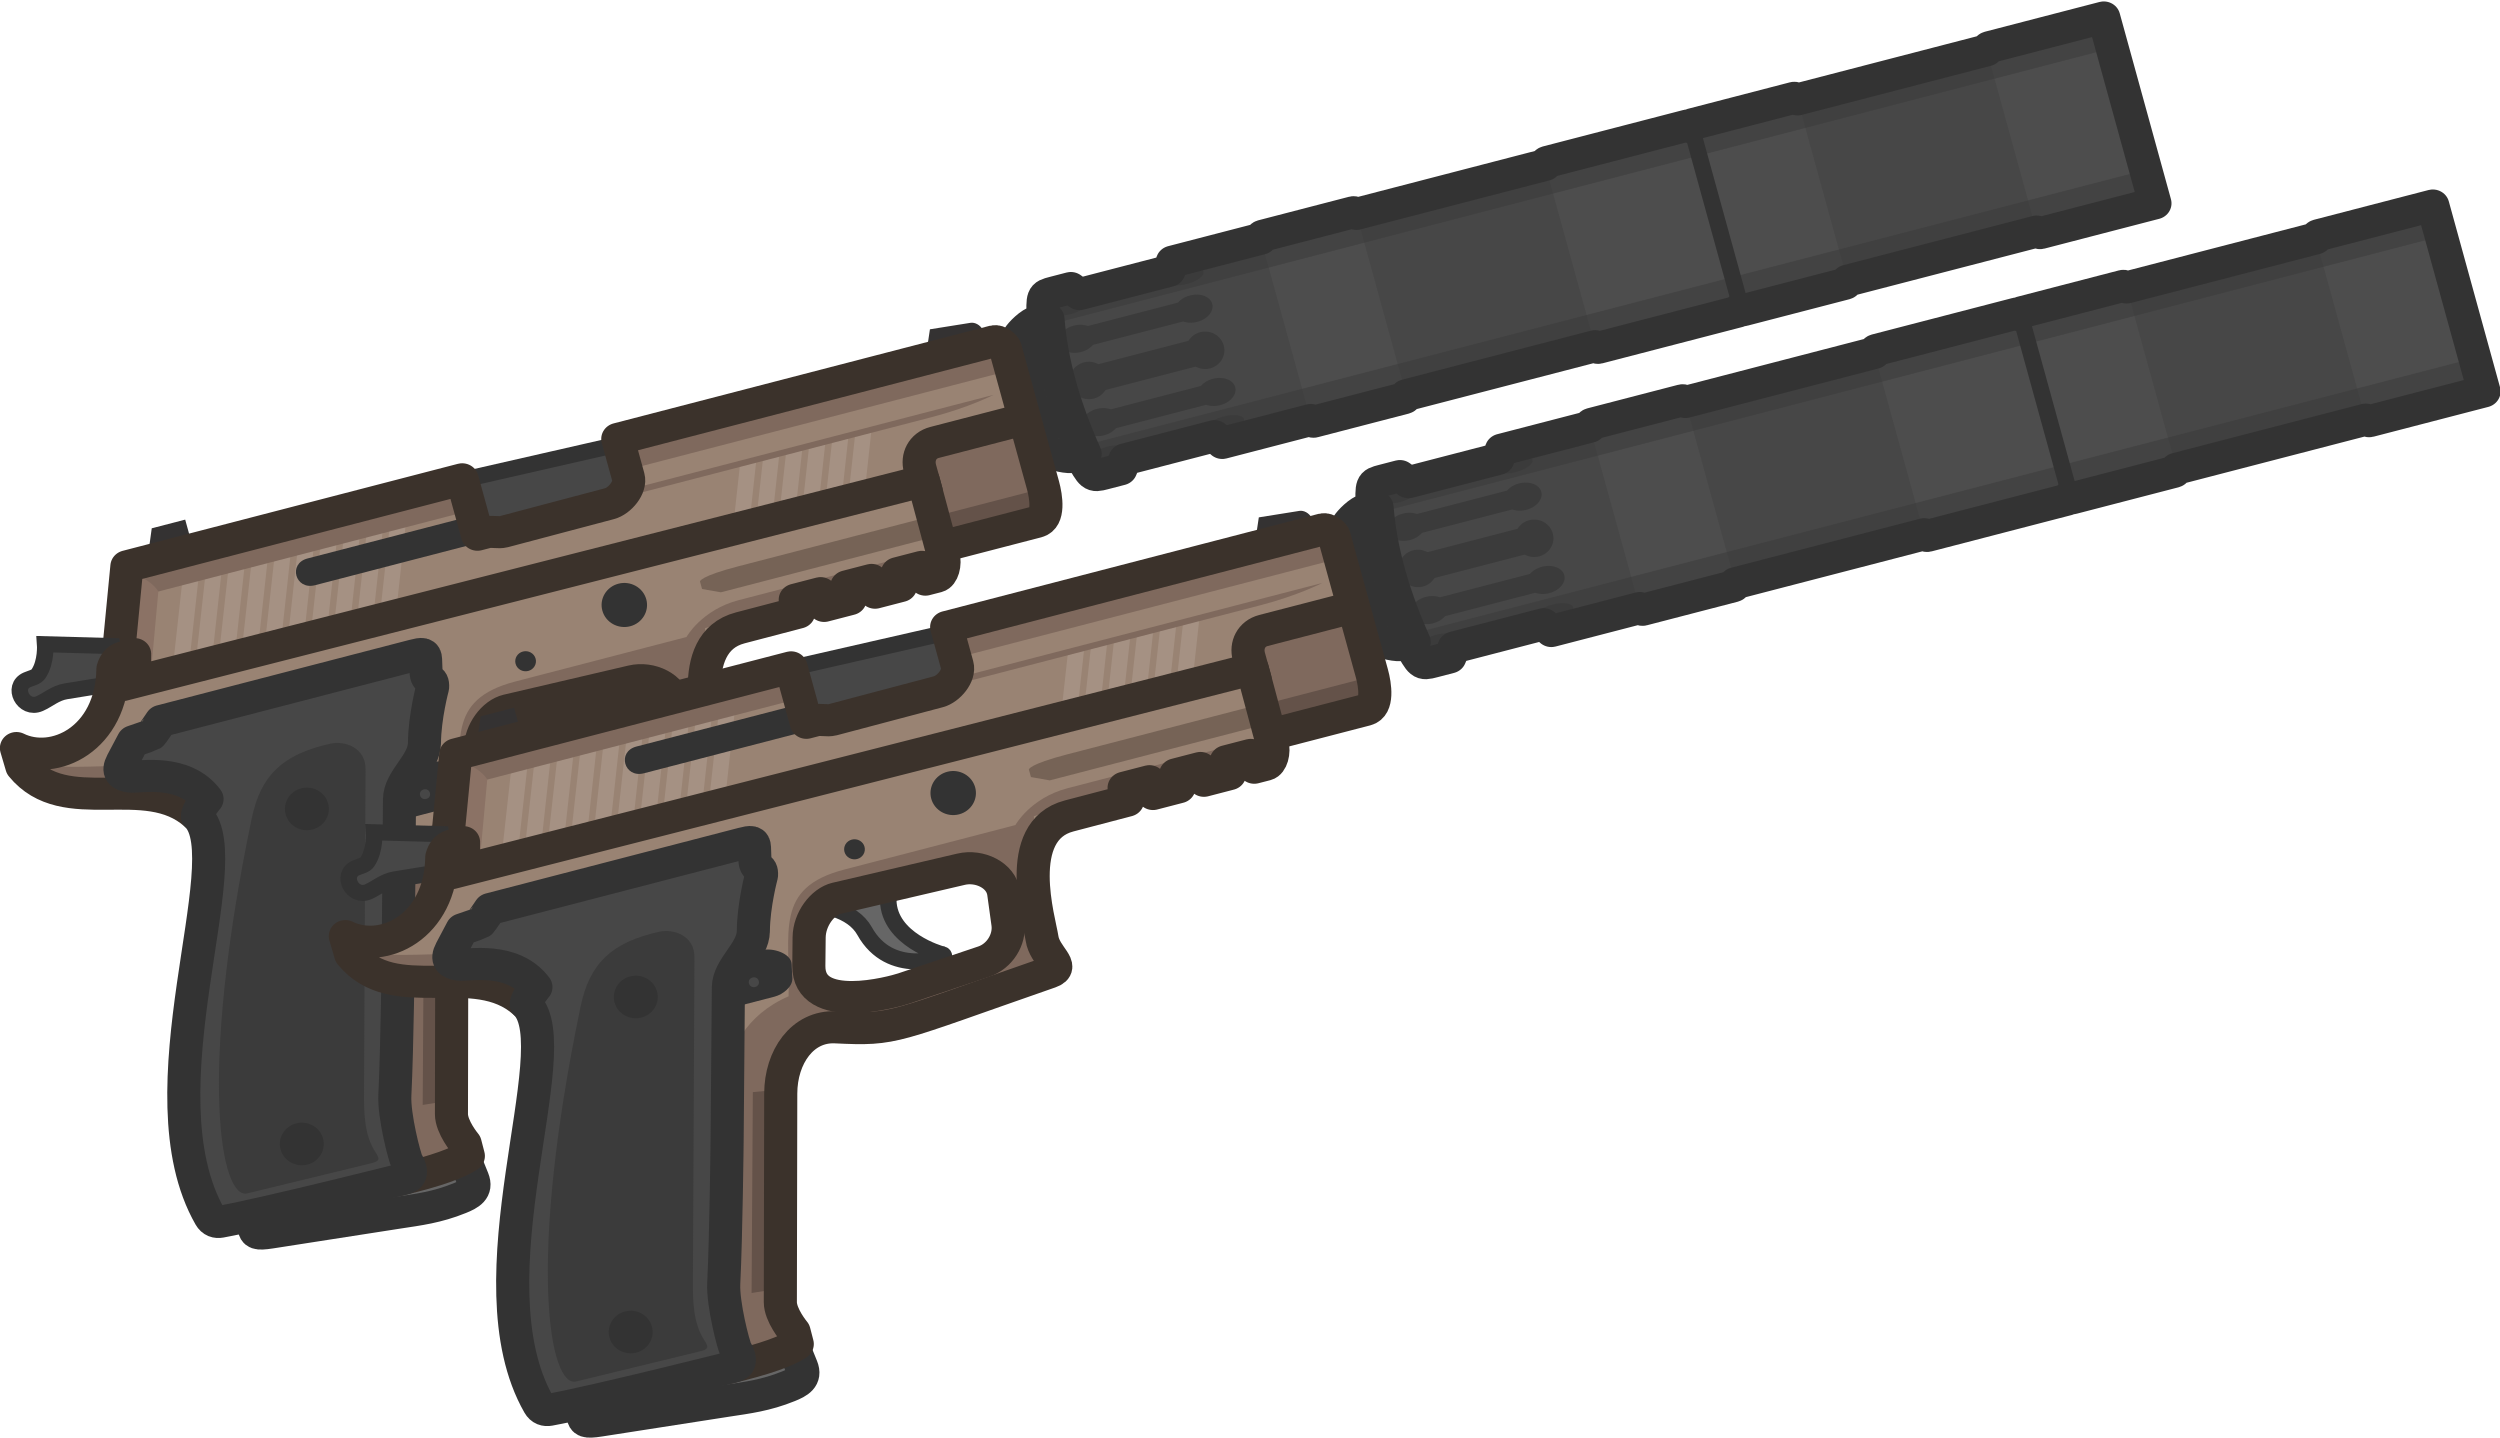 <svg xmlns="http://www.w3.org/2000/svg" xml:space="preserve" width="115.001" height="66.14" viewBox="0 0 30.427 17.5"><g style="display:inline;opacity:1;stroke-width:1.484;stroke-dasharray:none"><g style="display:inline;opacity:1;stroke-width:1.484;stroke-dasharray:none"><path d="M53.11 3.04S53.24.388 53.36.27c.14-.14.67-.476 1.018-.476h.243c.264-1.09.256-1.096.786-1.096h.795l.3.373h4.16l.256-.373h4.11s.052-.11.102-.11h4.226c.052 0 .11.11.11.11h8.774s.058-.11.11-.11h6.53c.05 0 .102.11.102.11s.052-.11.102-.11h4.746c.057 0 .131.11.131.11h8.79s.08-.11.138-.11h5.327v8.906h-5.327c-.059 0-.138-.11-.138-.11h-8.79s-.074.11-.131.11h-4.746c-.05 0-.102-.11-.102-.11s-.052.11-.102.11h-6.53c-.052 0-.11-.11-.11-.11h-8.774s-.058.11-.11.11h-4.226c-.05 0-.103-.11-.103-.11h-4.11l-.255-.394h-4.16l-.3.395h-.795c-.53 0-.522-.007-.786-1.097h-.243c-.348 0-.878-.335-1.018-.475-.12-.12-.248-2.772-.248-2.772" style="opacity:1;fill:#474747;fill-opacity:1;stroke:none;stroke-width:1.484;stroke-linecap:round;stroke-linejoin:round;stroke-miterlimit:10.8;stroke-dasharray:none;stroke-opacity:1;paint-order:fill markers stroke" transform="matrix(.262 -.068 .07 .254 -1.601 7.658)"/><path d="M65.026-1.303h4.439v8.687h-4.439zm13.213 0H89.96v8.687H78.24Zm20.51 0 5.466-.11v8.906l-5.465-.11Z" style="display:inline;opacity:1;fill:#4d4d4d;fill-opacity:1;stroke:none;stroke-width:1.484;stroke-linecap:round;stroke-linejoin:round;stroke-miterlimit:10.8;stroke-dasharray:none;stroke-opacity:1;paint-order:fill markers stroke" transform="matrix(.262 -.068 .07 .254 -1.601 7.658)"/><path d="M54.755-1.039 103.8-.99l.006 1.046-49.181.033zM55.014 5.888h48.87l-.097 1.291h-48.87Z" style="display:inline;opacity:1;fill:#3b3b3b;fill-opacity:.5;stroke-width:1.484;stroke-linecap:round;stroke-linejoin:round;stroke-miterlimit:10.8;stroke-dasharray:none;paint-order:fill markers stroke" transform="matrix(.262 -.068 .07 .254 -1.601 7.658)"/><path d="M85.025-1.228v8.54" style="fill:#474747;fill-opacity:1;stroke:#333;stroke-width:.742;stroke-linecap:round;stroke-linejoin:round;stroke-miterlimit:10.8;stroke-dasharray:none;stroke-opacity:1;paint-order:fill markers stroke" transform="matrix(.262 -.068 .07 .254 -1.601 7.658)"/><g style="display:inline;stroke-width:1.484;stroke-dasharray:none"><path d="M56.5 3.488c-.04 0-.223.247-.618.247a.866.866 0 0 1 0-1.732c.393 0 .578.244.618.248h4.16c.04-.004.225-.248.619-.248a.866.866 0 0 1 0 1.732c-.395 0-.578-.247-.619-.247zM56.5 1.324c-.04 0-.223.18-.618.18-.478 0-.866-.282-.866-.631s.388-.632.866-.632c.393 0 .578.178.618.18h4.16c.04-.002.225-.18.619-.18.478 0 .865.283.865.632s-.387.632-.865.632c-.395 0-.578-.18-.619-.18zM56.5 5.317c-.04 0-.223.18-.618.18-.478 0-.866-.283-.866-.632s.388-.632.866-.632c.393 0 .578.178.618.181h4.16c.04-.003.225-.18.619-.18.478 0 .865.282.865.631s-.387.632-.865.632c-.395 0-.578-.18-.619-.18z" style="display:inline;fill:#3b3b3b;fill-opacity:1;stroke-width:1.484;stroke-linecap:round;stroke-linejoin:round;stroke-miterlimit:10.8;stroke-dasharray:none;paint-order:fill markers stroke" transform="matrix(.262 -.068 .07 .254 -1.589 7.702)"/><g style="stroke-width:1.484;stroke-dasharray:none"><path d="M56.5-.468c-.04 0-.223.1-.618.1-.478 0-.866-.158-.866-.353 0-.196.388-.354.866-.354.393 0 .578.1.618.101h4.16c.04-.001.225-.101.619-.101.478 0 .865.158.865.354s-.387.354-.865.354c-.395 0-.578-.101-.619-.101zM56.5 6.59c-.04 0-.223.1-.618.1-.478 0-.866-.158-.866-.353 0-.196.388-.354.866-.354.393 0 .578.1.618.101h4.16c.04-.001.225-.101.619-.101.478 0 .865.158.865.354s-.387.354-.865.354c-.395 0-.578-.101-.619-.101z" style="display:inline;fill:#3b3b3b;fill-opacity:1;stroke-width:1.484;stroke-linecap:round;stroke-linejoin:round;stroke-miterlimit:10.8;stroke-dasharray:none;paint-order:fill markers stroke" transform="matrix(.262 -.068 .07 .254 -1.585 7.717)"/></g></g><g style="stroke-width:1.484;stroke-dasharray:none"><path d="M54.444 2.97s-.972-.468-.972-1.047c0-.578.972-1.047.972-1.047zM54.444 5.461s-.972-.468-.972-1.047c0-.578.972-1.047.972-1.047z" style="display:inline;opacity:1;fill:#3b3b3b;stroke-width:1.484;stroke-linecap:round;stroke-linejoin:round;stroke-miterlimit:10.8;stroke-dasharray:none;paint-order:fill markers stroke" transform="matrix(.262 -.068 .07 .254 -1.61 7.625)"/></g><path d="M53.11 3.04S53.24.388 53.36.27c.14-.14.67-.476 1.018-.476h.243c.264-1.09.256-1.096.786-1.096h.795l.3.373h4.16l.256-.373h4.11s.052-.11.102-.11h4.226c.052 0 .11.11.11.11h8.774s.058-.11.11-.11h6.53c.05 0 .102.11.102.11s.052-.11.102-.11h4.746c.057 0 .131.11.131.11h8.79s.08-.11.138-.11h5.327v8.906h-5.327c-.059 0-.138-.11-.138-.11h-8.79s-.074.11-.131.11h-4.746c-.05 0-.102-.11-.102-.11s-.052.11-.102.11h-6.53c-.052 0-.11-.11-.11-.11h-8.774s-.058.11-.11.11h-4.226c-.05 0-.103-.11-.103-.11h-4.11l-.255-.394h-4.16l-.3.395h-.795c-.53 0-.522-.007-.786-1.097h-.243c-.348 0-.878-.335-1.018-.475-.12-.12-.248-2.772-.248-2.772" style="opacity:1;fill:none;fill-opacity:1;stroke:#333;stroke-width:1.484;stroke-linecap:round;stroke-linejoin:round;stroke-miterlimit:10.8;stroke-dasharray:none;stroke-opacity:1;paint-order:fill markers stroke" transform="matrix(.262 -.068 .07 .254 -1.601 7.658)"/><path d="M54.84 6.288c-.335-2.236-.384-4.414 0-6.463" style="fill:none;fill-opacity:1;stroke:#333;stroke-width:1.484;stroke-linecap:round;stroke-linejoin:round;stroke-miterlimit:10.8;stroke-dasharray:none;stroke-opacity:1;paint-order:fill markers stroke" transform="matrix(.262 -.068 .07 .254 -1.601 7.658)"/></g><g style="display:inline;opacity:1;stroke-width:1.484;stroke-dasharray:none"><path d="M7.134.188h15.41v2.89h.423c.257 0 .497.17.754.169l4.922-.025c.465-.002 1.129-.472 1.129-.972V.188h17.474c.2 0 .407.317.407.438v6.57c0 .57-.119 1.565-.688 1.565h-4.788V5.757l-37.14.094Z" style="display:inline;opacity:1;fill:#998373;fill-opacity:1;stroke:none;stroke-width:1.484;stroke-linecap:round;stroke-linejoin:round;stroke-miterlimit:10.8;stroke-dasharray:none;stroke-opacity:1;paint-order:fill markers stroke" transform="matrix(.262 -.068 .07 .254 -.295 7.319)"/><g style="display:inline;opacity:1;stroke-width:1.484;stroke-dasharray:none"><path d="M13.17 5.06h.761l1.62-4.217h-.756z" style="display:inline;opacity:1;fill:#a59183;fill-opacity:1;stroke:none;stroke-width:1.484;stroke-linecap:round;stroke-linejoin:round;stroke-miterlimit:10.8;stroke-dasharray:none;stroke-opacity:1;paint-order:fill markers stroke" transform="matrix(.262 -.068 .07 .254 -.295 7.319)"/><path d="M8.891 5.06h.761l1.62-4.217h-.756z" style="display:inline;fill:#a59183;fill-opacity:1;stroke:none;stroke-width:1.484;stroke-linecap:round;stroke-linejoin:round;stroke-miterlimit:10.8;stroke-dasharray:none;stroke-opacity:1;paint-order:fill markers stroke" transform="matrix(.262 -.068 .07 .254 -.295 7.319)"/><path d="M14.24 5.06H15L16.622.843h-.757z" style="display:inline;opacity:1;fill:#a59183;fill-opacity:1;stroke:none;stroke-width:1.484;stroke-linecap:round;stroke-linejoin:round;stroke-miterlimit:10.8;stroke-dasharray:none;stroke-opacity:1;paint-order:fill markers stroke" transform="matrix(.262 -.068 .07 .254 -.295 7.319)"/><path d="M9.961 5.06h.76L12.343.843h-.756Z" style="display:inline;fill:#a59183;fill-opacity:1;stroke:none;stroke-width:1.484;stroke-linecap:round;stroke-linejoin:round;stroke-miterlimit:10.8;stroke-dasharray:none;stroke-opacity:1;paint-order:fill markers stroke" transform="matrix(.262 -.068 .07 .254 -.295 7.319)"/><path d="M15.31 5.06h.76L17.691.843h-.757z" style="display:inline;opacity:1;fill:#a59183;fill-opacity:1;stroke:none;stroke-width:1.484;stroke-linecap:round;stroke-linejoin:round;stroke-miterlimit:10.8;stroke-dasharray:none;stroke-opacity:1;paint-order:fill markers stroke" transform="matrix(.262 -.068 .07 .254 -.295 7.319)"/><path d="M11.03 5.06h.762l1.62-4.217h-.757z" style="display:inline;fill:#a59183;fill-opacity:1;stroke:none;stroke-width:1.484;stroke-linecap:round;stroke-linejoin:round;stroke-miterlimit:10.8;stroke-dasharray:none;stroke-opacity:1;paint-order:fill markers stroke" transform="matrix(.262 -.068 .07 .254 -.295 7.319)"/><path d="M16.38 5.06h.76L18.76.843h-.756Z" style="display:inline;opacity:1;fill:#a59183;fill-opacity:1;stroke:none;stroke-width:1.484;stroke-linecap:round;stroke-linejoin:round;stroke-miterlimit:10.8;stroke-dasharray:none;stroke-opacity:1;paint-order:fill markers stroke" transform="matrix(.262 -.068 .07 .254 -.295 7.319)"/><path d="M12.1 5.06h.761l1.62-4.217h-.756z" style="display:inline;fill:#a59183;fill-opacity:1;stroke:none;stroke-width:1.484;stroke-linecap:round;stroke-linejoin:round;stroke-miterlimit:10.8;stroke-dasharray:none;stroke-opacity:1;paint-order:fill markers stroke" transform="matrix(.262 -.068 .07 .254 -.295 7.319)"/><path d="M17.45 5.06h.76L19.83.843h-.756z" style="display:inline;opacity:1;fill:#a59183;fill-opacity:1;stroke:none;stroke-width:1.484;stroke-linecap:round;stroke-linejoin:round;stroke-miterlimit:10.8;stroke-dasharray:none;stroke-opacity:1;paint-order:fill markers stroke" transform="matrix(.262 -.068 .07 .254 -.295 7.319)"/><path d="M7.822 5.06h.76L10.203.843h-.757Z" style="display:inline;fill:#a59183;fill-opacity:1;stroke:none;stroke-width:1.484;stroke-linecap:round;stroke-linejoin:round;stroke-miterlimit:10.8;stroke-dasharray:none;stroke-opacity:1;paint-order:fill markers stroke" transform="matrix(.262 -.068 .07 .254 -.295 7.319)"/></g><g style="display:inline;opacity:1;stroke-width:1.484;stroke-dasharray:none"><path d="M13.17 5.06h.761l1.62-4.217h-.756z" style="display:inline;opacity:1;fill:#a59183;fill-opacity:1;stroke:none;stroke-width:1.484;stroke-linecap:round;stroke-linejoin:round;stroke-miterlimit:10.8;stroke-dasharray:none;stroke-opacity:1;paint-order:fill markers stroke" transform="matrix(.262 -.068 .07 .254 6.47 6.105)"/><path d="M8.891 5.06h.761l1.62-4.217h-.756zM9.961 5.06h.76L12.343.843h-.756ZM11.03 5.06h.762l1.62-4.217h-.757zM12.1 5.06h.761l1.62-4.217h-.756zM7.822 5.06h.76L10.203.843h-.757Z" style="fill:#a59183;fill-opacity:1;stroke:none;stroke-width:1.484;stroke-linecap:round;stroke-linejoin:round;stroke-miterlimit:10.8;stroke-dasharray:none;stroke-opacity:1;paint-order:fill markers stroke" transform="matrix(.262 -.068 .07 .254 6.47 6.105)"/></g><path d="m7.226.767 40.341-.07v.982H7.016Z" style="display:inline;opacity:1;fill:#7f695d;fill-opacity:1;stroke:none;stroke-width:1.484;stroke-linecap:round;stroke-linejoin:round;stroke-miterlimit:10.8;stroke-dasharray:none;stroke-opacity:1;paint-order:fill markers stroke" transform="matrix(.262 -.068 .07 .254 -.295 7.319)"/><path d="M7.383.801c.127.042.557.498.649.876L6.693 5.35l-.982-.596Z" style="display:inline;opacity:1;fill:#8b7265;fill-opacity:1;stroke:none;stroke-width:1.484;stroke-linecap:round;stroke-linejoin:round;stroke-miterlimit:10.8;stroke-dasharray:none;stroke-opacity:1;paint-order:fill markers stroke" transform="matrix(.262 -.068 .07 .254 -.295 7.319)"/><path d="m22.606.219 7.245.22-.485 2.387-6.74.063z" style="display:inline;opacity:1;fill:#474747;fill-opacity:1;stroke:#333;stroke-width:.742;stroke-linecap:round;stroke-miterlimit:10.8;stroke-dasharray:none;stroke-opacity:1;paint-order:fill markers stroke" transform="matrix(.262 -.068 .07 .254 -.295 7.319)"/><path d="M14.895 1.933h7.51v1.283h-7.51c-.913 0-.92-1.283 0-1.283" style="display:inline;opacity:1;fill:#333;stroke-width:1.484;stroke-linecap:round;stroke-miterlimit:10.8;stroke-dasharray:none;paint-order:fill markers stroke" transform="matrix(.262 -.068 .07 .254 -.295 7.319)"/><path d="m42.96 4.21-.163 3.344 4.677.163V4.022Z" style="display:inline;opacity:1;fill:#7f695d;fill-opacity:1;stroke:none;stroke-width:1.484;stroke-linecap:round;stroke-linejoin:round;stroke-miterlimit:10.8;stroke-dasharray:none;stroke-opacity:1;paint-order:fill markers stroke" transform="matrix(.262 -.068 .07 .254 -.295 7.319)"/><path d="M42.52 6.104V5.028c0-.563.384-1.006.947-1.006h3.811" style="display:inline;opacity:1;fill:none;fill-opacity:1;stroke:#3b322b;stroke-width:1.484;stroke-linecap:round;stroke-linejoin:round;stroke-miterlimit:10.8;stroke-dasharray:none;stroke-opacity:1;paint-order:fill markers stroke" transform="matrix(.262 -.068 .07 .254 -.295 7.319)"/><path d="M42.75 7.332h4.548v1.204H42.75Z" style="display:inline;opacity:1;fill:#645249;fill-opacity:1;stroke-width:1.484;stroke-linecap:round;stroke-linejoin:round;stroke-miterlimit:10.8;stroke-dasharray:none;paint-order:fill markers stroke" transform="matrix(.262 -.068 .07 .254 -.295 7.319)"/><path d="M7.937.132 8.5-1.224h1.554V.265zM44.268-.281l.347-.81 1.836.181c.202.02.393.206.448.447l.065.281z" style="display:inline;opacity:1;fill:#343232;fill-opacity:1;stroke:none;stroke-width:1.484;stroke-linecap:round;stroke-linejoin:round;stroke-miterlimit:10.8;stroke-dasharray:none;stroke-opacity:1;paint-order:fill markers stroke" transform="matrix(.262 -.068 .07 .254 -.295 7.319)"/><path d="M28.554 2.858h15.061c1.786 0 2.97-.28 2.97-.28H28.952Z" style="display:inline;opacity:1;fill:#7f695d;fill-opacity:1;stroke:none;stroke-width:1.484;stroke-linecap:round;stroke-linejoin:round;stroke-miterlimit:10.8;stroke-dasharray:none;stroke-opacity:1;paint-order:fill markers stroke" transform="matrix(.262 -.068 .07 .254 -.295 7.319)"/><path d="M6.968.188h15.576v2.656h.423c.257.001.497.17.754.169l4.922-.025c.465-.002 1.129-.472 1.129-.972V.188h17.474c.2 0 .407.317.407.438v6.57c0 .57-.119 1.565-.688 1.565h-4.788V5.757l-37.305.094Z" style="display:inline;opacity:1;fill:none;fill-opacity:1;stroke:#3b322b;stroke-width:1.484;stroke-linecap:round;stroke-linejoin:round;stroke-miterlimit:10.8;stroke-dasharray:none;stroke-opacity:1;paint-order:fill markers stroke" transform="matrix(.262 -.068 .07 .254 -.295 7.319)"/></g><path d="M2.495 2.723s-.152.802-.64 1.242c-.146.132-.35.106-.571.141-.76.121-.522 1.338.26 1.207.415-.07.807-.29 1.288-.244l2.463.237.092-1.72z" style="display:inline;opacity:1;fill:#474747;fill-opacity:1;stroke:#333;stroke-width:.742;stroke-linecap:round;stroke-miterlimit:10.8;stroke-dasharray:none;stroke-opacity:1;paint-order:fill markers stroke" transform="matrix(.262 -.068 .07 .254 -.295 7.319)"/><g style="stroke-width:1.484;stroke-dasharray:none"><path d="m4.83 30.82 9.704-.204.11.97c.063.569-.353.659-.799.72-1.1.15-1.937.03-2.831-.063L5.24 31.65c-.653-.068-.664-.145-.664-.393 0-.151.137-.434.253-.436" style="display:inline;opacity:1;fill:#666;fill-opacity:1;stroke:#333;stroke-width:1.484;stroke-linecap:round;stroke-linejoin:round;stroke-miterlimit:10.8;stroke-dasharray:none;stroke-opacity:1;paint-order:fill markers stroke" transform="matrix(.262 -.068 .07 .254 -.295 7.319)"/><g style="display:inline;opacity:1;stroke-width:1.484;stroke-dasharray:none"><path d="M20.881 10.961s.393.36.663.538c.514.34.907.787 1.037 1.335.558 2.356 3.113 2.08 3.113 2.08.072-.081-.004-.156-.075-.17 0 0-2.089-1.244-1.644-3.019l.283-1.128Z" style="display:inline;opacity:1;fill:#666;fill-opacity:1;stroke:#333;stroke-width:.742;stroke-linecap:round;stroke-linejoin:round;stroke-miterlimit:10.8;stroke-dasharray:none;stroke-opacity:1;paint-order:fill markers stroke" transform="matrix(.262 -.068 .07 .254 -.295 7.319)"/><path d="m6.256 4.205-.55.01c-.245.005-.436.17-.57.405-.89 3.128-3.719 3.677-5.128 2.412l.015.884C1.272 10.81 5.27 9.344 6.91 11.93l.53.085 3.945 18.768c1.849.042 2.842-.08 3.343-.263l.01-.592s-.401-.892-.243-1.479l2.51-9.324c.443-1.641 1.755-2.778 3.166-2.324 2.593.832 2.35.656 9.952.024.761-.063-.035-.788.063-1.603.097-.816-.021-5.155 2.636-5.163l2.722-.007v-.79h1.178v.79h1.213v-.79h1.153v.789h1.195v-.79h1.143v.79l.552.001c.227 0 .516-.42.52-.934l.024-3.502-37.17-.166.278-.584.45-.035Zm15.502 6.839 5.746.143c.848.022 1.67.728 1.562 1.562l-.184 1.42c-.095.736-.753 1.36-1.5 1.415l-3.795.273c-.525.038-4.451.086-3.838-2.118l.352-1.266c.227-.816 1.014-1.445 1.657-1.43" style="display:inline;opacity:1;fill:#998373;fill-opacity:1;stroke:none;stroke-width:1.484;stroke-linecap:round;stroke-linejoin:round;stroke-miterlimit:10.8;stroke-dasharray:none;stroke-opacity:1;paint-order:fill markers stroke" transform="matrix(.262 -.068 .07 .254 -.295 7.319)"/><path d="M.26 7.4c1.29 1.942 6.29.78 7.42 4.42L2.296 9.706ZM42.32 8.795l-9.227.006c-1.73.002-2.708 1.042-2.708 1.042l-7.949.004c-3.273.001-3.079 2.16-3.93 5.022-2.07.325-3.305 1.752-3.606 2.981-1.023 4.174-2.473 8.129-3.103 12.564l2.375-.219s3.499-13.448 3.848-13.42l11.814-.15 1.459-6.962 10.98-.356ZM21.57 10.67l5.747.143c.848.021 1.67.728 1.562 1.562l-.184 1.419c-.095.737-.753 1.362-1.5 1.415l-3.795.274c-.525.038-4.451.086-3.838-2.118l.352-1.266c.227-.816 1.014-1.445 1.657-1.43" style="display:inline;opacity:1;fill:#7f695d;fill-opacity:1;stroke:none;stroke-width:1.484;stroke-linecap:round;stroke-linejoin:round;stroke-miterlimit:10.8;stroke-dasharray:none;stroke-opacity:1;paint-order:fill markers stroke" transform="matrix(.262 -.068 .07 .254 -.295 7.319)"/><path d="m15.812 18.738 1.133.19-2.438 8.892-1.15-.112z" style="display:inline;opacity:1;fill:#645249;fill-opacity:1;stroke-width:1.484;stroke-linecap:round;stroke-linejoin:round;stroke-miterlimit:10.8;stroke-dasharray:none;paint-order:fill markers stroke" transform="matrix(.262 -.068 .07 .254 -.295 7.319)"/><path d="M42.506 7.283h-9.027c-1.815 0-1.846.235-1.846.235v.36l.776.366h10.113z" style="display:inline;opacity:1;fill:#766356;fill-opacity:1;stroke:none;stroke-width:1.484;stroke-linecap:round;stroke-linejoin:round;stroke-miterlimit:10.8;stroke-dasharray:none;stroke-opacity:1;paint-order:fill markers stroke" transform="matrix(.262 -.068 .07 .254 -.295 7.319)"/><path d="m.008 7.032.015.884c1.25 2.892 5.32 1.588 6.96 4.174l.458-.075 3.944 18.768c1.85.042 2.842-.08 3.343-.263l.009-.592s-.4-.892-.242-1.479l2.51-9.324c.443-1.641 1.755-2.778 3.167-2.324 2.592.833 2.348.656 9.951.025.761-.064-.035-.788.063-1.604.097-.816-.021-5.155 2.636-5.163l2.722-.007v-.614h1.178v.613h1.213v-.613h1.153v.613h1.195v-.613h1.143v.613l.552.001c.227 0 .516-.42.52-.934l.024-3.502-37.17-.166.278-.584.45-.035.176-.626-.55.01c-.246.005-.436.17-.571.405C4.247 7.749 1.417 8.297.008 7.032" style="display:inline;opacity:1;fill:none;stroke:#3b322b;stroke-width:1.484;stroke-linecap:round;stroke-linejoin:round;stroke-miterlimit:10.8;stroke-dasharray:none;stroke-opacity:1;paint-order:fill markers stroke" transform="matrix(.262 -.068 .07 .254 -.295 7.319)"/><path d="m21.758 11.044 5.746.144c.848.02 1.67.727 1.562 1.561l-.183 1.42c-.096.736-.754 1.36-1.501 1.414l-3.795.274c-.525.037-4.451.086-3.838-2.118l.352-1.266c.227-.816 1.014-1.445 1.657-1.43" style="opacity:1;fill:none;stroke:#3b322b;stroke-width:1.484;stroke-linecap:round;stroke-linejoin:round;stroke-miterlimit:10.8;stroke-dasharray:none;stroke-opacity:1;paint-order:fill markers stroke" transform="matrix(.262 -.068 .07 .254 -.295 7.319)"/></g><path d="M17.756 11.546c-.249.91-1.501 1.312-1.752 2.221l-1.877 6.805s-1.187 4.272-1.862 6.383c-.288.903-.322 2.88-.266 3.114.17.706-.162.727-.362.723 0 0-6.204-.04-8.446-.207-.168-.013-.329-.098-.39-.344-1.61-6.438 5.612-15.6 4.239-18.054.051-.258.623-.662.623-.662-.646-1.674-2.706-1.746-3.067-1.896-.362-.151-.515-.365-.169-.747l.72-.796c.426-.027.825-.068.871-.083.04-.013.584-.503.584-.503h11.733c.39 0 .538.019.47.32l-.126.548c-.119.522.257.302.098.778 0 0-.7 1.23-1.02 2.4" style="display:inline;opacity:1;fill:#474747;fill-opacity:1;stroke:#333;stroke-width:1.484;stroke-linecap:round;stroke-linejoin:round;stroke-miterlimit:10.8;stroke-dasharray:none;stroke-opacity:1;paint-order:fill markers stroke" transform="matrix(.262 -.068 .07 .254 -.295 7.319)"/><g style="display:inline;opacity:1;stroke-width:1.484;stroke-dasharray:none" transform="matrix(.262 -.068 .07 .254 -.295 7.319)"><circle cx="23.12" cy="9.06" r=".465" style="fill:#333;fill-opacity:1;stroke:none;stroke-width:1.484;stroke-linecap:round;stroke-linejoin:round;stroke-miterlimit:10.8;stroke-dasharray:none;stroke-opacity:1;paint-order:fill markers stroke"/><circle cx="28.072" cy="7.69" r="1.02" style="fill:#333;fill-opacity:1;stroke:none;stroke-width:1.484;stroke-linecap:round;stroke-linejoin:round;stroke-miterlimit:10.8;stroke-dasharray:none;stroke-opacity:1;paint-order:fill markers stroke"/><path d="M16.614 12.5h1.299c.488 0 1.213.477 1.11.954l-.14.657c-.081.378-.6.61-.986.61H16.24Z" style="display:inline;fill:#333;fill-opacity:1;stroke:none;stroke-width:1.484;stroke-linecap:round;stroke-linejoin:round;stroke-miterlimit:10.8;stroke-dasharray:none;stroke-opacity:1;paint-order:fill markers stroke"/><path d="M13.675 10.48c.655.024 1.48.584 1.218 1.546L10.97 26.442c-.253.928-.515 1.945-.216 2.859.136.413-.02.422-.416.416l-5.64-.09c-1.234 0-.763-5.765 4.667-16.71.903-1.82 2.092-2.516 4.31-2.437" style="display:inline;opacity:1;fill:#3b3b3b;fill-opacity:1;stroke:none;stroke-width:1.484;stroke-linecap:round;stroke-linejoin:round;stroke-miterlimit:10.8;stroke-dasharray:none;stroke-opacity:1;paint-order:fill markers stroke"/><circle cx="17.17" cy="13.837" r=".227" style="fill:#474747;fill-opacity:1;stroke:none;stroke-width:1.484;stroke-linecap:round;stroke-linejoin:round;stroke-miterlimit:10.8;stroke-dasharray:none;stroke-opacity:1;paint-order:fill markers stroke"/><circle cx="11.874" cy="13.126" r=".986" style="opacity:1;fill:#333;fill-opacity:1;stroke:none;stroke-width:1.484;stroke-linecap:round;stroke-linejoin:round;stroke-miterlimit:10.8;stroke-dasharray:none;stroke-opacity:1;paint-order:fill markers stroke"/><circle cx="7.65" cy="28.05" r=".986" style="opacity:1;fill:#333;fill-opacity:1;stroke:none;stroke-width:1.484;stroke-linecap:round;stroke-linejoin:round;stroke-miterlimit:10.8;stroke-dasharray:none;stroke-opacity:1;paint-order:fill markers stroke"/></g></g></g><g style="display:inline;opacity:1;stroke-width:1.486;stroke-dasharray:none"><g style="display:inline;opacity:1;stroke-width:1.486;stroke-dasharray:none"><path d="M53.11 3.04S53.24.388 53.36.27c.14-.14.67-.476 1.018-.476h.243c.264-1.09.256-1.096.786-1.096h.795l.3.373h4.16l.256-.373h4.11s.052-.11.102-.11h4.226c.052 0 .11.11.11.11h8.774s.058-.11.11-.11h6.53c.05 0 .102.11.102.11s.052-.11.102-.11h4.746c.057 0 .131.11.131.11h8.79s.08-.11.138-.11h5.327v8.906h-5.327c-.059 0-.138-.11-.138-.11h-8.79s-.074.11-.131.11h-4.746c-.05 0-.102-.11-.102-.11s-.052.11-.102.11h-6.53c-.052 0-.11-.11-.11-.11h-8.774s-.058.11-.11.11h-4.226c-.05 0-.103-.11-.103-.11h-4.11l-.255-.394h-4.16l-.3.395h-.795c-.53 0-.522-.007-.786-1.097h-.243c-.348 0-.878-.335-1.018-.475-.12-.12-.248-2.772-.248-2.772" style="opacity:1;fill:#474747;fill-opacity:1;stroke:none;stroke-width:1.486;stroke-linecap:round;stroke-linejoin:round;stroke-miterlimit:10.8;stroke-dasharray:none;stroke-opacity:1;paint-order:fill markers stroke" transform="matrix(.262 -.068 .07 .254 2.404 9.947)"/><path d="M65.026-1.303h4.439v8.687h-4.439zm13.213 0H89.96v8.687H78.24Zm20.51 0 5.466-.11v8.906l-5.465-.11Z" style="display:inline;opacity:1;fill:#4d4d4d;fill-opacity:1;stroke:none;stroke-width:1.486;stroke-linecap:round;stroke-linejoin:round;stroke-miterlimit:10.8;stroke-dasharray:none;stroke-opacity:1;paint-order:fill markers stroke" transform="matrix(.262 -.068 .07 .254 2.404 9.947)"/><path d="M54.755-1.039 103.8-.99l.006 1.046-49.181.033zM55.014 5.888h48.87l-.097 1.291h-48.87Z" style="display:inline;opacity:1;fill:#3b3b3b;fill-opacity:.5;stroke-width:1.486;stroke-linecap:round;stroke-linejoin:round;stroke-miterlimit:10.8;stroke-dasharray:none;paint-order:fill markers stroke" transform="matrix(.262 -.068 .07 .254 2.404 9.947)"/><path d="M85.025-1.228v8.54" style="fill:#474747;fill-opacity:1;stroke:#333;stroke-width:.743;stroke-linecap:round;stroke-linejoin:round;stroke-miterlimit:10.8;stroke-dasharray:none;stroke-opacity:1;paint-order:fill markers stroke" transform="matrix(.262 -.068 .07 .254 2.404 9.947)"/><g style="display:inline;stroke-width:1.486;stroke-dasharray:none"><path d="M56.5 3.488c-.04 0-.223.247-.618.247a.866.866 0 0 1 0-1.732c.393 0 .578.244.618.248h4.16c.04-.004.225-.248.619-.248a.866.866 0 0 1 0 1.732c-.395 0-.578-.247-.619-.247zM56.5 1.324c-.04 0-.223.18-.618.18-.478 0-.866-.282-.866-.631s.388-.632.866-.632c.393 0 .578.178.618.18h4.16c.04-.002.225-.18.619-.18.478 0 .865.283.865.632s-.387.632-.865.632c-.395 0-.578-.18-.619-.18zM56.5 5.317c-.04 0-.223.18-.618.18-.478 0-.866-.283-.866-.632s.388-.632.866-.632c.393 0 .578.178.618.181h4.16c.04-.003.225-.18.619-.18.478 0 .865.282.865.631s-.387.632-.865.632c-.395 0-.578-.18-.619-.18z" style="display:inline;fill:#3b3b3b;fill-opacity:1;stroke-width:1.486;stroke-linecap:round;stroke-linejoin:round;stroke-miterlimit:10.8;stroke-dasharray:none;paint-order:fill markers stroke" transform="matrix(.262 -.068 .07 .254 2.416 9.99)"/><g style="stroke-width:1.486;stroke-dasharray:none"><path d="M56.5-.468c-.04 0-.223.1-.618.1-.478 0-.866-.158-.866-.353 0-.196.388-.354.866-.354.393 0 .578.1.618.101h4.16c.04-.001.225-.101.619-.101.478 0 .865.158.865.354s-.387.354-.865.354c-.395 0-.578-.101-.619-.101zM56.5 6.59c-.04 0-.223.1-.618.1-.478 0-.866-.158-.866-.353 0-.196.388-.354.866-.354.393 0 .578.1.618.101h4.16c.04-.001.225-.101.619-.101.478 0 .865.158.865.354s-.387.354-.865.354c-.395 0-.578-.101-.619-.101z" style="display:inline;fill:#3b3b3b;fill-opacity:1;stroke-width:1.486;stroke-linecap:round;stroke-linejoin:round;stroke-miterlimit:10.8;stroke-dasharray:none;paint-order:fill markers stroke" transform="matrix(.262 -.068 .07 .254 2.42 10.006)"/></g></g><g style="stroke-width:1.486;stroke-dasharray:none"><path d="M54.444 2.97s-.972-.468-.972-1.047c0-.578.972-1.047.972-1.047zM54.444 5.461s-.972-.468-.972-1.047c0-.578.972-1.047.972-1.047z" style="display:inline;opacity:1;fill:#3b3b3b;stroke-width:1.486;stroke-linecap:round;stroke-linejoin:round;stroke-miterlimit:10.8;stroke-dasharray:none;paint-order:fill markers stroke" transform="matrix(.262 -.068 .07 .254 2.395 9.914)"/></g><path d="M53.11 3.04S53.24.388 53.36.27c.14-.14.67-.476 1.018-.476h.243c.264-1.09.256-1.096.786-1.096h.795l.3.373h4.16l.256-.373h4.11s.052-.11.102-.11h4.226c.052 0 .11.11.11.11h8.774s.058-.11.11-.11h6.53c.05 0 .102.11.102.11s.052-.11.102-.11h4.746c.057 0 .131.11.131.11h8.79s.08-.11.138-.11h5.327v8.906h-5.327c-.059 0-.138-.11-.138-.11h-8.79s-.074.11-.131.11h-4.746c-.05 0-.102-.11-.102-.11s-.052.11-.102.11h-6.53c-.052 0-.11-.11-.11-.11h-8.774s-.058.11-.11.11h-4.226c-.05 0-.103-.11-.103-.11h-4.11l-.255-.394h-4.16l-.3.395h-.795c-.53 0-.522-.007-.786-1.097h-.243c-.348 0-.878-.335-1.018-.475-.12-.12-.248-2.772-.248-2.772" style="opacity:1;fill:none;fill-opacity:1;stroke:#333;stroke-width:1.486;stroke-linecap:round;stroke-linejoin:round;stroke-miterlimit:10.8;stroke-dasharray:none;stroke-opacity:1;paint-order:fill markers stroke" transform="matrix(.262 -.068 .07 .254 2.404 9.947)"/><path d="M54.84 6.288c-.335-2.236-.384-4.414 0-6.463" style="fill:none;fill-opacity:1;stroke:#333;stroke-width:1.486;stroke-linecap:round;stroke-linejoin:round;stroke-miterlimit:10.8;stroke-dasharray:none;stroke-opacity:1;paint-order:fill markers stroke" transform="matrix(.262 -.068 .07 .254 2.404 9.947)"/></g><g style="display:inline;opacity:1;stroke-width:1.486;stroke-dasharray:none"><path d="M7.134.188h15.41v2.89h.423c.257 0 .497.17.754.169l4.922-.025c.465-.002 1.129-.472 1.129-.972V.188h17.474c.2 0 .407.317.407.438v6.57c0 .57-.119 1.565-.688 1.565h-4.788V5.757l-37.14.094Z" style="display:inline;opacity:1;fill:#998373;fill-opacity:1;stroke:none;stroke-width:1.486;stroke-linecap:round;stroke-linejoin:round;stroke-miterlimit:10.8;stroke-dasharray:none;stroke-opacity:1;paint-order:fill markers stroke" transform="matrix(.262 -.068 .07 .254 3.708 9.608)"/><g style="display:inline;opacity:1;stroke-width:1.486;stroke-dasharray:none"><path d="M13.17 5.06h.761l1.62-4.217h-.756z" style="display:inline;opacity:1;fill:#a59183;fill-opacity:1;stroke:none;stroke-width:1.486;stroke-linecap:round;stroke-linejoin:round;stroke-miterlimit:10.8;stroke-dasharray:none;stroke-opacity:1;paint-order:fill markers stroke" transform="matrix(.262 -.068 .07 .254 3.708 9.608)"/><path d="M8.891 5.06h.761l1.62-4.217h-.756z" style="display:inline;fill:#a59183;fill-opacity:1;stroke:none;stroke-width:1.486;stroke-linecap:round;stroke-linejoin:round;stroke-miterlimit:10.8;stroke-dasharray:none;stroke-opacity:1;paint-order:fill markers stroke" transform="matrix(.262 -.068 .07 .254 3.708 9.608)"/><path d="M14.24 5.06H15L16.622.843h-.757z" style="display:inline;opacity:1;fill:#a59183;fill-opacity:1;stroke:none;stroke-width:1.486;stroke-linecap:round;stroke-linejoin:round;stroke-miterlimit:10.8;stroke-dasharray:none;stroke-opacity:1;paint-order:fill markers stroke" transform="matrix(.262 -.068 .07 .254 3.708 9.608)"/><path d="M9.961 5.06h.76L12.343.843h-.756Z" style="display:inline;fill:#a59183;fill-opacity:1;stroke:none;stroke-width:1.486;stroke-linecap:round;stroke-linejoin:round;stroke-miterlimit:10.8;stroke-dasharray:none;stroke-opacity:1;paint-order:fill markers stroke" transform="matrix(.262 -.068 .07 .254 3.708 9.608)"/><path d="M15.31 5.06h.76L17.691.843h-.757z" style="display:inline;opacity:1;fill:#a59183;fill-opacity:1;stroke:none;stroke-width:1.486;stroke-linecap:round;stroke-linejoin:round;stroke-miterlimit:10.8;stroke-dasharray:none;stroke-opacity:1;paint-order:fill markers stroke" transform="matrix(.262 -.068 .07 .254 3.708 9.608)"/><path d="M11.03 5.06h.762l1.62-4.217h-.757z" style="display:inline;fill:#a59183;fill-opacity:1;stroke:none;stroke-width:1.486;stroke-linecap:round;stroke-linejoin:round;stroke-miterlimit:10.8;stroke-dasharray:none;stroke-opacity:1;paint-order:fill markers stroke" transform="matrix(.262 -.068 .07 .254 3.708 9.608)"/><path d="M16.38 5.06h.76L18.76.843h-.756Z" style="display:inline;opacity:1;fill:#a59183;fill-opacity:1;stroke:none;stroke-width:1.486;stroke-linecap:round;stroke-linejoin:round;stroke-miterlimit:10.8;stroke-dasharray:none;stroke-opacity:1;paint-order:fill markers stroke" transform="matrix(.262 -.068 .07 .254 3.708 9.608)"/><path d="M12.1 5.06h.761l1.62-4.217h-.756z" style="display:inline;fill:#a59183;fill-opacity:1;stroke:none;stroke-width:1.486;stroke-linecap:round;stroke-linejoin:round;stroke-miterlimit:10.8;stroke-dasharray:none;stroke-opacity:1;paint-order:fill markers stroke" transform="matrix(.262 -.068 .07 .254 3.708 9.608)"/><path d="M17.45 5.06h.76L19.83.843h-.756z" style="display:inline;opacity:1;fill:#a59183;fill-opacity:1;stroke:none;stroke-width:1.486;stroke-linecap:round;stroke-linejoin:round;stroke-miterlimit:10.8;stroke-dasharray:none;stroke-opacity:1;paint-order:fill markers stroke" transform="matrix(.262 -.068 .07 .254 3.708 9.608)"/><path d="M7.822 5.06h.76L10.203.843h-.757Z" style="display:inline;fill:#a59183;fill-opacity:1;stroke:none;stroke-width:1.486;stroke-linecap:round;stroke-linejoin:round;stroke-miterlimit:10.8;stroke-dasharray:none;stroke-opacity:1;paint-order:fill markers stroke" transform="matrix(.262 -.068 .07 .254 3.708 9.608)"/></g><g style="display:inline;opacity:1;stroke-width:1.486;stroke-dasharray:none"><path d="M13.17 5.06h.761l1.62-4.217h-.756z" style="display:inline;opacity:1;fill:#a59183;fill-opacity:1;stroke:none;stroke-width:1.486;stroke-linecap:round;stroke-linejoin:round;stroke-miterlimit:10.8;stroke-dasharray:none;stroke-opacity:1;paint-order:fill markers stroke" transform="matrix(.262 -.068 .07 .254 10.461 8.396)"/><path d="M8.891 5.06h.761l1.62-4.217h-.756zM9.961 5.06h.76L12.343.843h-.756ZM11.03 5.06h.762l1.62-4.217h-.757zM12.1 5.06h.761l1.62-4.217h-.756zM7.822 5.06h.76L10.203.843h-.757Z" style="fill:#a59183;fill-opacity:1;stroke:none;stroke-width:1.486;stroke-linecap:round;stroke-linejoin:round;stroke-miterlimit:10.8;stroke-dasharray:none;stroke-opacity:1;paint-order:fill markers stroke" transform="matrix(.262 -.068 .07 .254 10.461 8.396)"/></g><path d="m7.226.767 40.341-.07v.982H7.016Z" style="display:inline;opacity:1;fill:#7f695d;fill-opacity:1;stroke:none;stroke-width:1.486;stroke-linecap:round;stroke-linejoin:round;stroke-miterlimit:10.8;stroke-dasharray:none;stroke-opacity:1;paint-order:fill markers stroke" transform="matrix(.262 -.068 .07 .254 3.708 9.608)"/><path d="M7.383.801c.127.042.557.498.649.876L6.693 5.35l-.982-.596Z" style="display:inline;opacity:1;fill:#8b7265;fill-opacity:1;stroke:none;stroke-width:1.486;stroke-linecap:round;stroke-linejoin:round;stroke-miterlimit:10.8;stroke-dasharray:none;stroke-opacity:1;paint-order:fill markers stroke" transform="matrix(.262 -.068 .07 .254 3.708 9.608)"/><path d="m22.606.219 7.245.22-.485 2.387-6.74.063z" style="display:inline;opacity:1;fill:#474747;fill-opacity:1;stroke:#333;stroke-width:.743;stroke-linecap:round;stroke-miterlimit:10.8;stroke-dasharray:none;stroke-opacity:1;paint-order:fill markers stroke" transform="matrix(.262 -.068 .07 .254 3.708 9.608)"/><path d="M14.895 1.933h7.51v1.283h-7.51c-.913 0-.92-1.283 0-1.283" style="display:inline;opacity:1;fill:#333;stroke-width:1.486;stroke-linecap:round;stroke-miterlimit:10.8;stroke-dasharray:none;paint-order:fill markers stroke" transform="matrix(.262 -.068 .07 .254 3.708 9.608)"/><path d="m42.96 4.21-.163 3.344 4.677.163V4.022Z" style="display:inline;opacity:1;fill:#7f695d;fill-opacity:1;stroke:none;stroke-width:1.486;stroke-linecap:round;stroke-linejoin:round;stroke-miterlimit:10.8;stroke-dasharray:none;stroke-opacity:1;paint-order:fill markers stroke" transform="matrix(.262 -.068 .07 .254 3.708 9.608)"/><path d="M42.52 6.104V5.028c0-.563.384-1.006.947-1.006h3.811" style="display:inline;opacity:1;fill:none;fill-opacity:1;stroke:#3b322b;stroke-width:1.486;stroke-linecap:round;stroke-linejoin:round;stroke-miterlimit:10.8;stroke-dasharray:none;stroke-opacity:1;paint-order:fill markers stroke" transform="matrix(.262 -.068 .07 .254 3.708 9.608)"/><path d="M42.75 7.332h4.548v1.204H42.75Z" style="display:inline;opacity:1;fill:#645249;fill-opacity:1;stroke-width:1.486;stroke-linecap:round;stroke-linejoin:round;stroke-miterlimit:10.8;stroke-dasharray:none;paint-order:fill markers stroke" transform="matrix(.262 -.068 .07 .254 3.708 9.608)"/><path d="M7.937.132 8.5-1.224h1.554V.265zM44.268-.281l.347-.81 1.836.181c.202.02.393.206.448.447l.065.281z" style="display:inline;opacity:1;fill:#343232;fill-opacity:1;stroke:none;stroke-width:1.486;stroke-linecap:round;stroke-linejoin:round;stroke-miterlimit:10.8;stroke-dasharray:none;stroke-opacity:1;paint-order:fill markers stroke" transform="matrix(.262 -.068 .07 .254 3.708 9.608)"/><path d="M28.554 2.858h15.061c1.786 0 2.97-.28 2.97-.28H28.952Z" style="display:inline;opacity:1;fill:#7f695d;fill-opacity:1;stroke:none;stroke-width:1.486;stroke-linecap:round;stroke-linejoin:round;stroke-miterlimit:10.8;stroke-dasharray:none;stroke-opacity:1;paint-order:fill markers stroke" transform="matrix(.262 -.068 .07 .254 3.708 9.608)"/><path d="M6.968.188h15.576v2.656h.423c.257.001.497.17.754.169l4.922-.025c.465-.002 1.129-.472 1.129-.972V.188h17.474c.2 0 .407.317.407.438v6.57c0 .57-.119 1.565-.688 1.565h-4.788V5.757l-37.305.094Z" style="display:inline;opacity:1;fill:none;fill-opacity:1;stroke:#3b322b;stroke-width:1.486;stroke-linecap:round;stroke-linejoin:round;stroke-miterlimit:10.8;stroke-dasharray:none;stroke-opacity:1;paint-order:fill markers stroke" transform="matrix(.262 -.068 .07 .254 3.708 9.608)"/></g><path d="M2.495 2.723s-.152.802-.64 1.242c-.146.132-.35.106-.571.141-.76.121-.522 1.338.26 1.207.415-.07.807-.29 1.288-.244l2.463.237.092-1.72z" style="display:inline;opacity:1;fill:#474747;fill-opacity:1;stroke:#333;stroke-width:.743;stroke-linecap:round;stroke-miterlimit:10.8;stroke-dasharray:none;stroke-opacity:1;paint-order:fill markers stroke" transform="matrix(.262 -.068 .07 .254 3.708 9.608)"/><g style="stroke-width:1.486;stroke-dasharray:none"><path d="m4.83 30.82 9.704-.204.11.97c.063.569-.353.659-.799.72-1.1.15-1.937.03-2.831-.063L5.24 31.65c-.653-.068-.664-.145-.664-.393 0-.151.137-.434.253-.436" style="display:inline;opacity:1;fill:#666;fill-opacity:1;stroke:#333;stroke-width:1.486;stroke-linecap:round;stroke-linejoin:round;stroke-miterlimit:10.8;stroke-dasharray:none;stroke-opacity:1;paint-order:fill markers stroke" transform="matrix(.262 -.068 .07 .254 3.708 9.608)"/><g style="display:inline;opacity:1;stroke-width:1.486;stroke-dasharray:none"><path d="M20.881 10.961s.393.36.663.538c.514.34.907.787 1.037 1.335.558 2.356 3.113 2.08 3.113 2.08.072-.081-.004-.156-.075-.17 0 0-2.089-1.244-1.644-3.019l.283-1.128Z" style="display:inline;opacity:1;fill:#666;fill-opacity:1;stroke:#333;stroke-width:.743;stroke-linecap:round;stroke-linejoin:round;stroke-miterlimit:10.8;stroke-dasharray:none;stroke-opacity:1;paint-order:fill markers stroke" transform="matrix(.262 -.068 .07 .254 3.708 9.608)"/><path d="m6.256 4.205-.55.01c-.245.005-.436.17-.57.405-.89 3.128-3.719 3.677-5.128 2.412l.015.884C1.272 10.81 5.27 9.344 6.91 11.93l.53.085 3.945 18.768c1.849.042 2.842-.08 3.343-.263l.01-.592s-.401-.892-.243-1.479l2.51-9.324c.443-1.641 1.755-2.778 3.166-2.324 2.593.832 2.35.656 9.952.024.761-.063-.035-.788.063-1.603.097-.816-.021-5.155 2.636-5.163l2.722-.007v-.79h1.178v.79h1.213v-.79h1.153v.789h1.195v-.79h1.143v.79l.552.001c.227 0 .516-.42.52-.934l.024-3.502-37.17-.166.278-.584.45-.035Zm15.502 6.839 5.746.143c.848.022 1.67.728 1.562 1.562l-.184 1.42c-.095.736-.753 1.36-1.5 1.415l-3.795.273c-.525.038-4.451.086-3.838-2.118l.352-1.266c.227-.816 1.014-1.445 1.657-1.43" style="display:inline;opacity:1;fill:#998373;fill-opacity:1;stroke:none;stroke-width:1.486;stroke-linecap:round;stroke-linejoin:round;stroke-miterlimit:10.8;stroke-dasharray:none;stroke-opacity:1;paint-order:fill markers stroke" transform="matrix(.262 -.068 .07 .254 3.708 9.608)"/><path d="M.26 7.4c1.29 1.942 6.29.78 7.42 4.42L2.296 9.706ZM42.32 8.795l-9.227.006c-1.73.002-2.708 1.042-2.708 1.042l-7.949.004c-3.273.001-3.079 2.16-3.93 5.022-2.07.325-3.305 1.752-3.606 2.981-1.023 4.174-2.473 8.129-3.103 12.564l2.375-.219s3.499-13.448 3.848-13.42l11.814-.15 1.459-6.962 10.98-.356ZM21.57 10.67l5.747.143c.848.021 1.67.728 1.562 1.562l-.184 1.419c-.095.737-.753 1.362-1.5 1.415l-3.795.274c-.525.038-4.451.086-3.838-2.118l.352-1.266c.227-.816 1.014-1.445 1.657-1.43" style="display:inline;opacity:1;fill:#7f695d;fill-opacity:1;stroke:none;stroke-width:1.486;stroke-linecap:round;stroke-linejoin:round;stroke-miterlimit:10.8;stroke-dasharray:none;stroke-opacity:1;paint-order:fill markers stroke" transform="matrix(.262 -.068 .07 .254 3.708 9.608)"/><path d="m15.812 18.738 1.133.19-2.438 8.892-1.15-.112z" style="display:inline;opacity:1;fill:#645249;fill-opacity:1;stroke-width:1.486;stroke-linecap:round;stroke-linejoin:round;stroke-miterlimit:10.8;stroke-dasharray:none;paint-order:fill markers stroke" transform="matrix(.262 -.068 .07 .254 3.708 9.608)"/><path d="M42.506 7.283h-9.027c-1.815 0-1.846.235-1.846.235v.36l.776.366h10.113z" style="display:inline;opacity:1;fill:#766356;fill-opacity:1;stroke:none;stroke-width:1.486;stroke-linecap:round;stroke-linejoin:round;stroke-miterlimit:10.8;stroke-dasharray:none;stroke-opacity:1;paint-order:fill markers stroke" transform="matrix(.262 -.068 .07 .254 3.708 9.608)"/><path d="m.008 7.032.015.884c1.25 2.892 5.32 1.588 6.96 4.174l.458-.075 3.944 18.768c1.85.042 2.842-.08 3.343-.263l.009-.592s-.4-.892-.242-1.479l2.51-9.324c.443-1.641 1.755-2.778 3.167-2.324 2.592.833 2.348.656 9.951.025.761-.064-.035-.788.063-1.604.097-.816-.021-5.155 2.636-5.163l2.722-.007v-.614h1.178v.613h1.213v-.613h1.153v.613h1.195v-.613h1.143v.613l.552.001c.227 0 .516-.42.52-.934l.024-3.502-37.17-.166.278-.584.45-.035.176-.626-.55.01c-.246.005-.436.17-.571.405C4.247 7.749 1.417 8.297.008 7.032" style="display:inline;opacity:1;fill:none;stroke:#3b322b;stroke-width:1.486;stroke-linecap:round;stroke-linejoin:round;stroke-miterlimit:10.8;stroke-dasharray:none;stroke-opacity:1;paint-order:fill markers stroke" transform="matrix(.262 -.068 .07 .254 3.708 9.608)"/><path d="m21.758 11.044 5.746.144c.848.02 1.67.727 1.562 1.561l-.183 1.42c-.096.736-.754 1.36-1.501 1.414l-3.795.274c-.525.037-4.451.086-3.838-2.118l.352-1.266c.227-.816 1.014-1.445 1.657-1.43" style="opacity:1;fill:none;stroke:#3b322b;stroke-width:1.486;stroke-linecap:round;stroke-linejoin:round;stroke-miterlimit:10.8;stroke-dasharray:none;stroke-opacity:1;paint-order:fill markers stroke" transform="matrix(.262 -.068 .07 .254 3.708 9.608)"/></g><path d="M17.756 11.546c-.249.91-1.501 1.312-1.752 2.221l-1.877 6.805s-1.187 4.272-1.862 6.383c-.288.903-.322 2.88-.266 3.114.17.706-.162.727-.362.723 0 0-6.204-.04-8.446-.207-.168-.013-.329-.098-.39-.344-1.61-6.438 5.612-15.6 4.239-18.054.051-.258.623-.662.623-.662-.646-1.674-2.706-1.746-3.067-1.896-.362-.151-.515-.365-.169-.747l.72-.796c.426-.027.825-.068.871-.083.04-.013.584-.503.584-.503h11.733c.39 0 .538.019.47.32l-.126.548c-.119.522.257.302.098.778 0 0-.7 1.23-1.02 2.4" style="display:inline;opacity:1;fill:#474747;fill-opacity:1;stroke:#333;stroke-width:1.486;stroke-linecap:round;stroke-linejoin:round;stroke-miterlimit:10.8;stroke-dasharray:none;stroke-opacity:1;paint-order:fill markers stroke" transform="matrix(.262 -.068 .07 .254 3.708 9.608)"/><g style="display:inline;opacity:1;stroke-width:1.486;stroke-dasharray:none" transform="matrix(.262 -.068 .07 .254 3.708 9.608)"><circle cx="23.12" cy="9.06" r=".465" style="fill:#333;fill-opacity:1;stroke:none;stroke-width:1.486;stroke-linecap:round;stroke-linejoin:round;stroke-miterlimit:10.8;stroke-dasharray:none;stroke-opacity:1;paint-order:fill markers stroke"/><circle cx="28.072" cy="7.69" r="1.02" style="fill:#333;fill-opacity:1;stroke:none;stroke-width:1.486;stroke-linecap:round;stroke-linejoin:round;stroke-miterlimit:10.8;stroke-dasharray:none;stroke-opacity:1;paint-order:fill markers stroke"/><path d="M16.614 12.5h1.299c.488 0 1.213.477 1.11.954l-.14.657c-.081.378-.6.61-.986.61H16.24Z" style="display:inline;fill:#333;fill-opacity:1;stroke:none;stroke-width:1.486;stroke-linecap:round;stroke-linejoin:round;stroke-miterlimit:10.8;stroke-dasharray:none;stroke-opacity:1;paint-order:fill markers stroke"/><path d="M13.675 10.48c.655.024 1.48.584 1.218 1.546L10.97 26.442c-.253.928-.515 1.945-.216 2.859.136.413-.02.422-.416.416l-5.64-.09c-1.234 0-.763-5.765 4.667-16.71.903-1.82 2.092-2.516 4.31-2.437" style="display:inline;opacity:1;fill:#3b3b3b;fill-opacity:1;stroke:none;stroke-width:1.486;stroke-linecap:round;stroke-linejoin:round;stroke-miterlimit:10.8;stroke-dasharray:none;stroke-opacity:1;paint-order:fill markers stroke"/><circle cx="17.17" cy="13.837" r=".227" style="fill:#474747;fill-opacity:1;stroke:none;stroke-width:1.486;stroke-linecap:round;stroke-linejoin:round;stroke-miterlimit:10.8;stroke-dasharray:none;stroke-opacity:1;paint-order:fill markers stroke"/><circle cx="11.874" cy="13.126" r=".986" style="opacity:1;fill:#333;fill-opacity:1;stroke:none;stroke-width:1.486;stroke-linecap:round;stroke-linejoin:round;stroke-miterlimit:10.8;stroke-dasharray:none;stroke-opacity:1;paint-order:fill markers stroke"/><circle cx="7.65" cy="28.05" r=".986" style="opacity:1;fill:#333;fill-opacity:1;stroke:none;stroke-width:1.486;stroke-linecap:round;stroke-linejoin:round;stroke-miterlimit:10.8;stroke-dasharray:none;stroke-opacity:1;paint-order:fill markers stroke"/></g></g></g></svg>